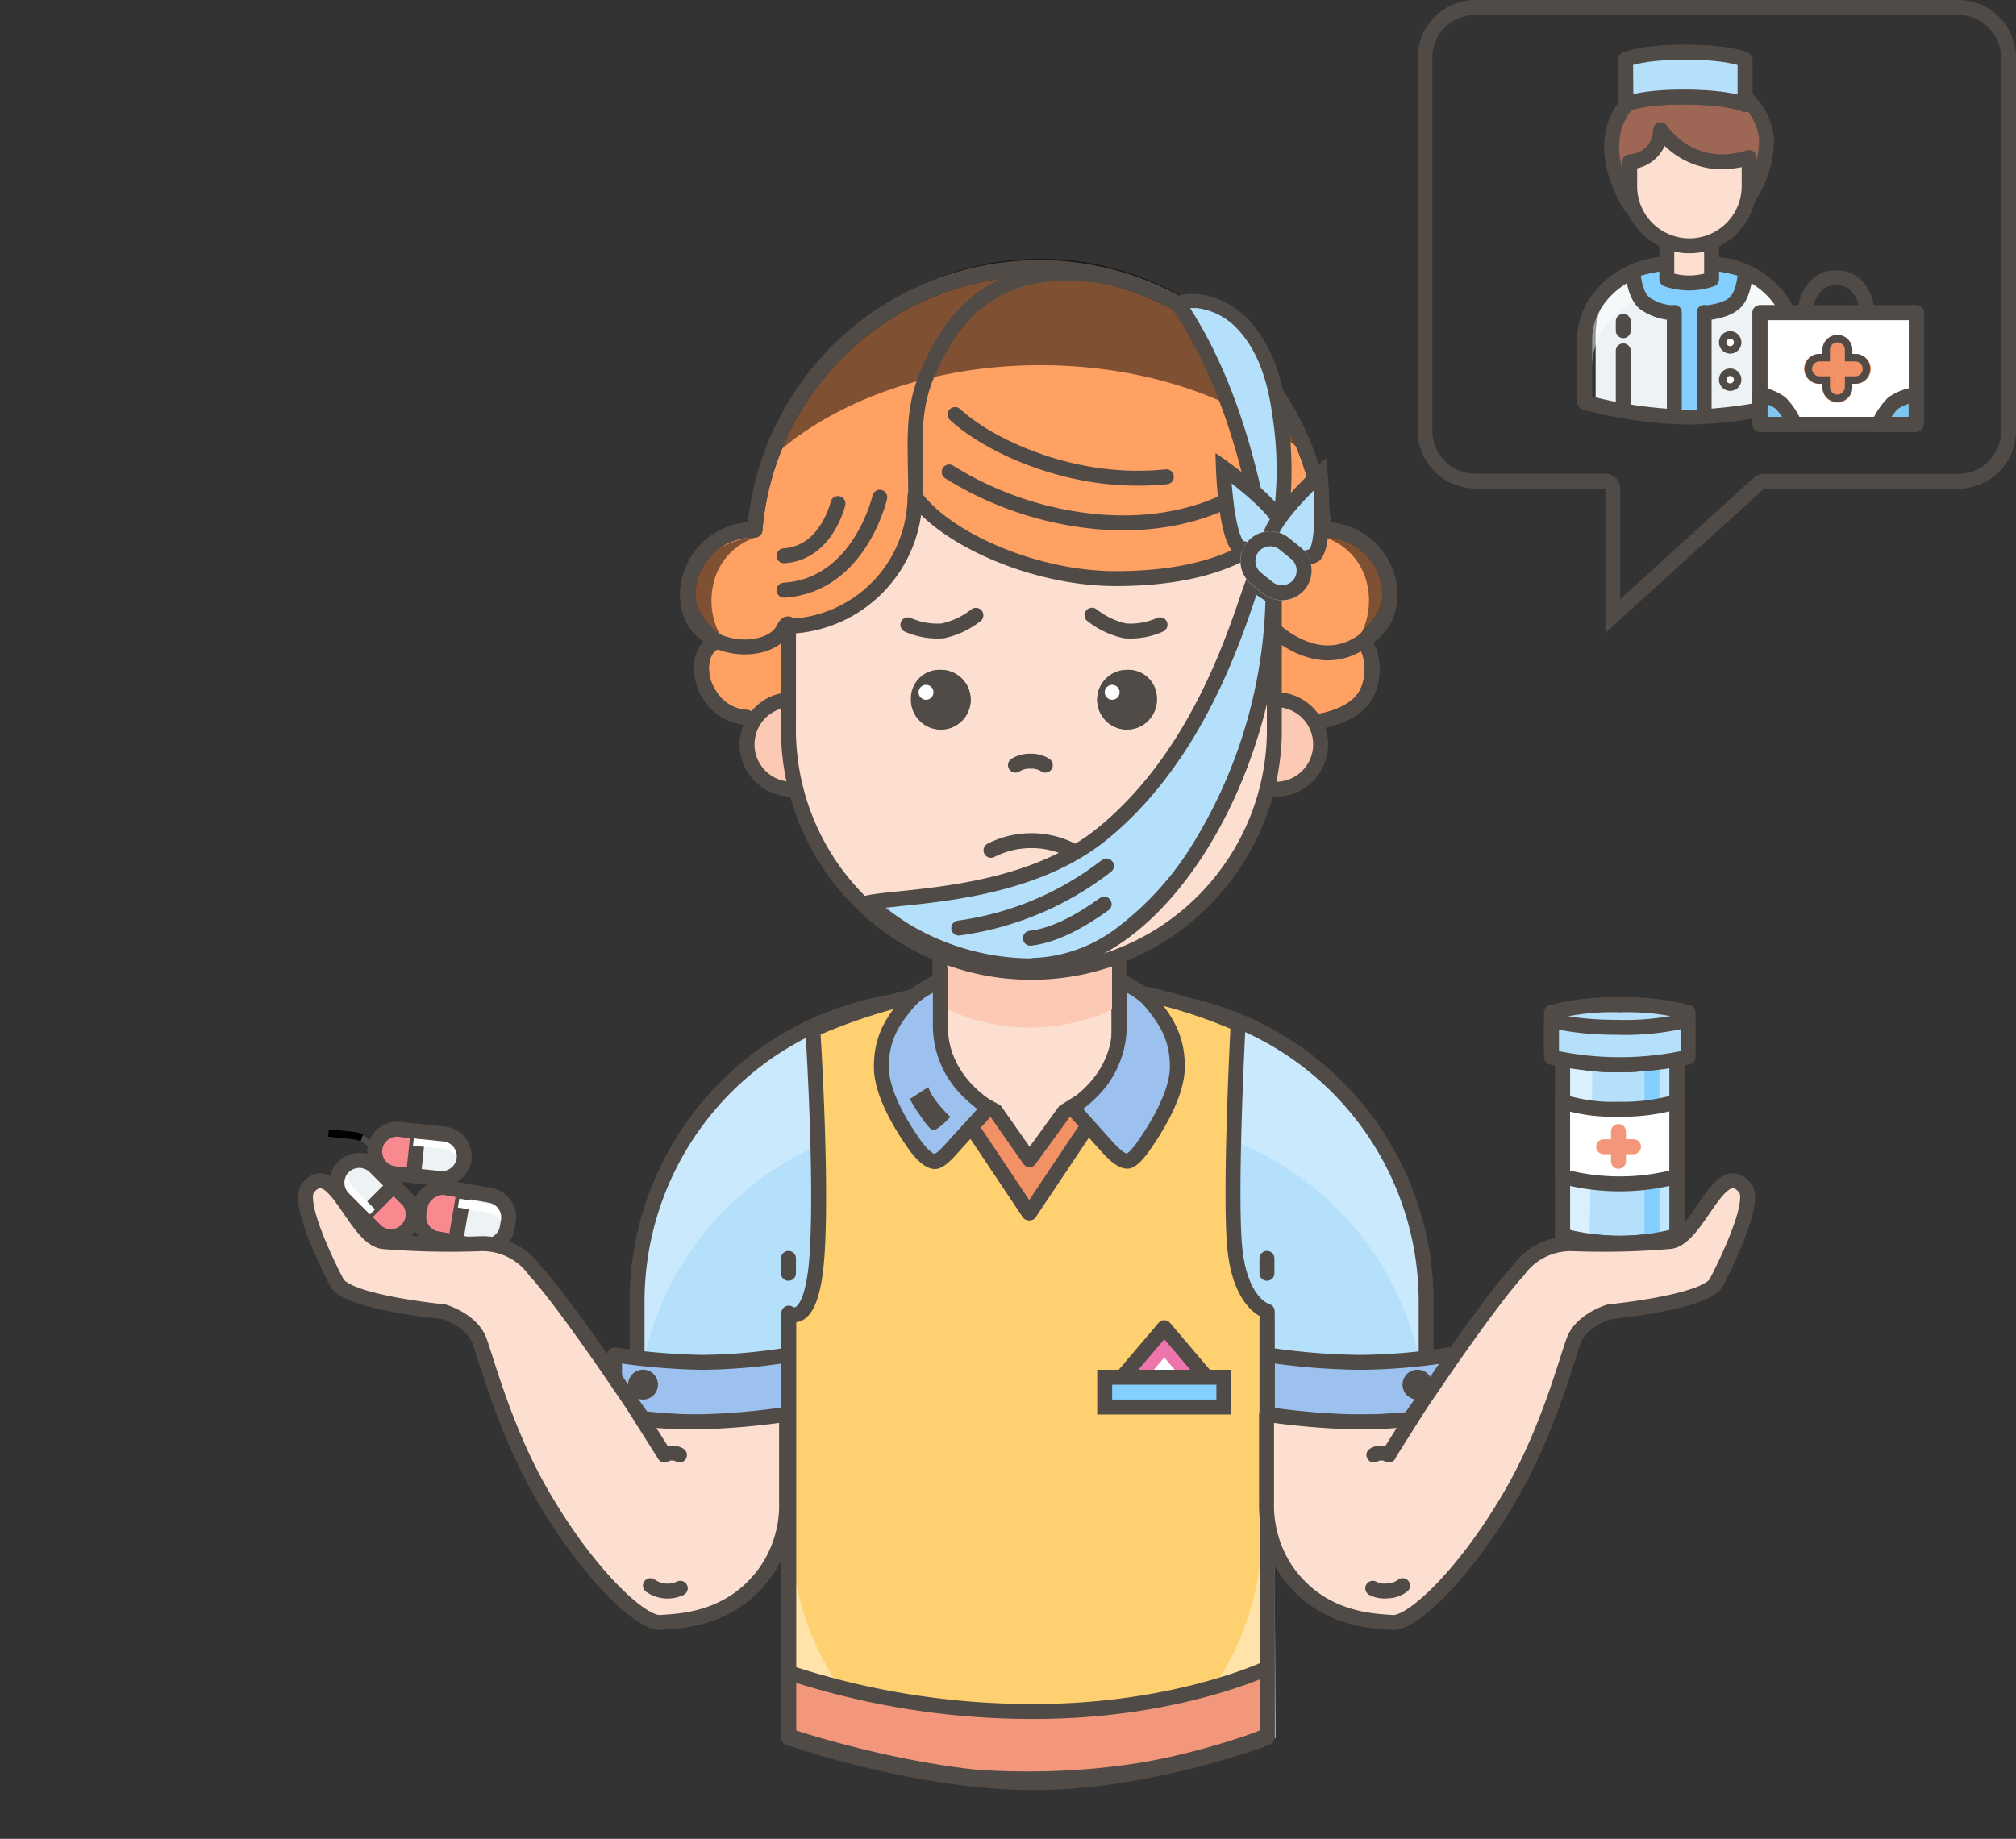 <svg xmlns="http://www.w3.org/2000/svg" xmlns:xlink="http://www.w3.org/1999/xlink" viewBox="0 0 270 246.33"><rect x="0" y="0" width="270" height="246.33" fill="#333333" stroke="none"/><defs><style>.cls-1,.cls-12,.cls-15,.cls-34,.cls-35,.cls-36,.cls-5,.cls-8{fill:none;}.cls-2{fill:#504b46;}.cls-3{fill:#edf2f4;}.cls-13,.cls-17,.cls-20,.cls-23,.cls-4,.cls-7{fill:#fff;}.cls-32,.cls-4{opacity:0.5;}.cls-20,.cls-23,.cls-32,.cls-4{isolation:isolate;}.cls-10,.cls-12,.cls-13,.cls-14,.cls-18,.cls-24,.cls-25,.cls-26,.cls-27,.cls-29,.cls-31,.cls-33,.cls-35,.cls-38,.cls-5,.cls-7,.cls-8{stroke:#504b46;}.cls-10,.cls-13,.cls-14,.cls-15,.cls-18,.cls-24,.cls-25,.cls-27,.cls-29,.cls-34,.cls-36,.cls-38,.cls-5,.cls-7,.cls-8{stroke-linecap:round;}.cls-10,.cls-12,.cls-13,.cls-14,.cls-15,.cls-18,.cls-24,.cls-25,.cls-27,.cls-29,.cls-31,.cls-34,.cls-36,.cls-38,.cls-5,.cls-7{stroke-linejoin:round;}.cls-10,.cls-12,.cls-13,.cls-14,.cls-15,.cls-18,.cls-24,.cls-25,.cls-26,.cls-27,.cls-29,.cls-31,.cls-33,.cls-34,.cls-35,.cls-36,.cls-38,.cls-5,.cls-8{stroke-width:2px;}.cls-26,.cls-6{fill:#83cfff;}.cls-26,.cls-33,.cls-35,.cls-8{stroke-miterlimit:10;}.cls-10,.cls-9{fill:#fddfd1;}.cls-11{fill:#9d6655;}.cls-14{fill:#7fc5f2;}.cls-15{stroke:#f29166;}.cls-16,.cls-29{fill:#f29166;}.cls-18,.cls-19{fill:#b4e0fc;}.cls-20{opacity:0.3;}.cls-21{fill:#ffd070;}.cls-22{clip-path:url(#clip-path);}.cls-23{opacity:0.4;}.cls-24{fill:#f2977c;}.cls-25{fill:#ee75ac;}.cls-27,.cls-30{fill:#9cc1ef;}.cls-28,.cls-33{fill:#fccab4;}.cls-31{fill:#ffa163;}.cls-34{stroke:#fccab4;}.cls-36{stroke:#f2977c;}.cls-37{clip-path:url(#clip-path-2);}.cls-38{fill:#f7898f;}.cls-39{fill:#ce7751;}.cls-40{clip-path:url(#clip-path-3);}.cls-41{clip-path:url(#clip-path-4);}.cls-42{clip-path:url(#clip-path-5);}.cls-43{clip-path:url(#clip-path-6);}.cls-44{clip-path:url(#clip-path-7);}</style><clipPath id="clip-path"><path class="cls-1" d="M108.86,137.94s1.23,19,.6,29.68-3.82,8.28-3.82,8.28v56.64s17.58,6,33.24,6,30.84-6,30.84-6V175.66s-3.78-.94-4.4-9.09.5-29.41.5-29.41a68.21,68.21,0,0,0-28.14-5.62A76.17,76.17,0,0,0,108.86,137.94Z"/></clipPath><clipPath id="clip-path-2"><rect class="cls-1" x="58.61" y="157.05" width="6.98" height="11.97" rx="3" transform="translate(-109.25 195.83) rotate(-79.98)"/></clipPath><clipPath id="clip-path-3"><path class="cls-1" d="M50.06,159.73l.2-1.15,3.4.6a3,3,0,0,1,2.43,3.48l-.17,1,0,.09a3,3,0,0,0-2.45-3.39l-3.39-.6Z"/></clipPath><clipPath id="clip-path-4"><path class="cls-1" d="M46,156.32h0a3,3,0,0,1,4.23,0l4.23,4.23a3,3,0,0,1,0,4.24h0a3,3,0,0,1-4.23,0L46,160.55A3,3,0,0,1,46,156.32Z"/></clipPath><clipPath id="clip-path-5"><path class="cls-1" d="M58.31,170.05l-.71.7-2.44-2.44a3,3,0,0,1,0-4.23,2.8,2.8,0,0,1,.38-.32,3,3,0,0,0,.33,3.84l2.44,2.45Z"/></clipPath><clipPath id="clip-path-6"><path class="cls-1" d="M62.16,155.2h0a3,3,0,0,1-3.3,2.66l-6-.63a3,3,0,0,1-2.66-3.29h0a3,3,0,0,1,3.29-2.66l6,.63A3,3,0,0,1,62.16,155.2Z"/></clipPath><clipPath id="clip-path-7"><path class="cls-1" d="M43.94,152.27l.11-1,3.43.36a3,3,0,0,1,2.66,3.29,2.1,2.1,0,0,1-.09.5,3,3,0,0,0-2.67-2.79l-3.44-.37Z"/></clipPath></defs><title>Asset 1</title><g id="Layer_2" data-name="Layer 2"><g id="Layer_1-2" data-name="Layer 1"><rect class="cls-1" y="64.41" width="270" height="100"/><g id="man_copy" data-name="man copy"><g id="boubble"><g id="Stroke_55" data-name="Stroke 55"><path class="cls-1" d="M262.27,65.44h-26L215,84.76V65.44h-17.4a7.74,7.74,0,0,1-7.73-7.73h0v-50A7.74,7.74,0,0,1,197.56,0h64.71A7.73,7.73,0,0,1,270,7.73v50a7.73,7.73,0,0,1-7.73,7.73Z"/><path class="cls-2" d="M217,80.24,234.87,64a2,2,0,0,1,1.35-.52h26A5.74,5.74,0,0,0,268,57.71v-50A5.74,5.74,0,0,0,262.27,2H197.56a5.74,5.74,0,0,0-5.73,5.73v50a5.74,5.74,0,0,0,5.73,5.73H215a2,2,0,0,1,2,2v14.8m-2,4.52V65.44h-17.4a7.74,7.74,0,0,1-7.73-7.73v-50A7.74,7.74,0,0,1,197.56,0h64.71A7.73,7.73,0,0,1,270,7.73v50a7.73,7.73,0,0,1-7.73,7.73h-26Z"/></g><g id="ic-2"><g id="одежда"><path id="Fill_13" data-name="Fill 13" class="cls-3" d="M239.7,44.88a10,10,0,0,0-10-10h-6a10,10,0,0,0-10,10v9.47a49.91,49.91,0,0,0,13,2,50,50,0,0,0,13-2Z"/><path id="Fill_15" data-name="Fill 15" class="cls-4" d="M239.2,45.37a10,10,0,0,0-10-10h-6a10,10,0,0,0-10,10v4a10,10,0,0,1,10-10h6a10,10,0,0,1,10,10h0Z"/><path id="Stroke_17" data-name="Stroke 17" class="cls-5" d="M229.23,35.4h-6c-5.51,0-11,4.47-11,10v8.48a57.39,57.39,0,0,0,13.91,2,58.13,58.13,0,0,0,14-2V45.37C240.19,39.87,234.73,35.4,229.23,35.4Z"/><path id="Combined_Shape-4" data-name="Combined Shape-4" class="cls-6" d="M224.74,54.85V41.58c-2.64,0-5.24-1.86-5.24-4.5V37a27.18,27.18,0,0,1,6.71-1A27.5,27.5,0,0,1,233,37v.1c0,2.63-2.6,4.47-5.23,4.5V54.85Z"/><g id="халат_1" data-name="халат 1"><g id="Group_27" data-name="Group 27"><path id="Stroke_41" data-name="Stroke 41" class="cls-5" d="M224.24,54.85v-13"/><path id="Stroke_41_Copy" data-name="Stroke 41 Copy" class="cls-5" d="M228.23,54.85v-13"/></g><g id="Group_29" data-name="Group 29"><path id="Path_6" data-name="Path 6" class="cls-5" d="M218.75,36.9s.18,2.5,1.42,3.65a7.08,7.08,0,0,0,3.57,1.33"/><path id="Path_6_Copy" data-name="Path 6 Copy" class="cls-5" d="M233.71,36.9s-.16,2.49-1.33,3.63-3.65,1.35-3.65,1.35"/></g></g><path id="Fill_63" data-name="Fill 63" class="cls-7" d="M231.72,46.87a1,1,0,1,1,1-1A1,1,0,0,1,231.72,46.87Z"/><path id="Fill_63_Copy_11" data-name="Fill 63 Copy 11" class="cls-7" d="M231.72,51.86a1,1,0,1,1,1-1A1,1,0,0,1,231.72,51.86Z"/><g id="Group_26" data-name="Group 26"><g id="Group_25" data-name="Group 25"><path id="Path_5" data-name="Path 5" class="cls-8" d="M217.4,47v7.25"/><path id="Path_5_Copy" data-name="Path 5 Copy" class="cls-8" d="M217.4,43.05V44.3"/></g></g></g><g id="шея"><path id="Fill_35" data-name="Fill 35" class="cls-9" d="M229.23,37.4a9.22,9.22,0,0,1-6,0V30.91h6Z"/><path id="Fill_35_Copy_17" data-name="Fill 35 Copy 17" class="cls-10" d="M229.23,37.4a9.22,9.22,0,0,1-6,0V30.91h6Z"/><path id="Fill_37" data-name="Fill 37" class="cls-1" d="M224.24,34.3a6.38,6.38,0,0,0,2,.38,6.56,6.56,0,0,0,2-.38V30.91h-4Z"/></g><g id="голова"><path id="Stroke_57_Copy" data-name="Stroke 57 Copy" class="cls-11" d="M236.59,18.61c-.4-4.83-5.43-8.64-10.36-8.64s-9.95,3.81-10.32,8.65c-.57,4.74,2.83,9.59,2.78,9.36H233A14.07,14.07,0,0,0,236.59,18.61Z"/><path id="Stroke_57" data-name="Stroke 57" class="cls-12" d="M236.59,18.61c-.4-4.83-5.43-8.64-10.36-8.64s-9.95,3.81-10.32,8.65c-.57,4.74,2.83,9.59,2.78,9.36H233A14.07,14.07,0,0,0,236.59,18.61Z"/><path id="Fill_59" data-name="Fill 59" class="cls-9" d="M230.68,21.68a10.07,10.07,0,0,1-8.27-4.3,4.3,4.3,0,0,1-4.15,4.29v3.26a8,8,0,1,0,16,0V21.1a13.57,13.57,0,0,1-3.53.58"/><path id="Stroke_61" data-name="Stroke 61" class="cls-5" d="M230.68,21.68a10.07,10.07,0,0,1-8.27-4.3,4.3,4.3,0,0,1-4.15,4.29v3.26a8,8,0,1,0,16,0V21.1a13.57,13.57,0,0,1-3.53.58Z"/></g><g id="аптечка"><path id="Stroke_17_Copy_9" data-name="Stroke 17 Copy 9" class="cls-5" d="M246.37,37.24h-.88c-2,0-3.67,2.3-3.67,4.33v4.72H250V41.57C250,39.54,248.4,37.24,246.37,37.24Z"/><rect id="Rectangle_3_Copy_6" data-name="Rectangle 3 Copy 6" class="cls-13" x="235.71" y="41.88" width="20.94" height="14.96"/><path id="Rectangle_3_Copy_19" data-name="Rectangle 3 Copy 19" class="cls-14" d="M235.71,56.84h4.65A9.43,9.43,0,0,0,238.48,54a6.4,6.4,0,0,0-2.77-1.15Z"/><path id="Rectangle_3_Copy_20" data-name="Rectangle 3 Copy 20" class="cls-14" d="M256.62,56.84h-5A9.62,9.62,0,0,1,253.54,54a7.12,7.12,0,0,1,3.08-1.15Z"/><rect id="Rectangle_3_Copy_15" data-name="Rectangle 3 Copy 15" class="cls-5" x="235.71" y="41.88" width="20.94" height="14.96"/><g id="крест"><g id="Combined_Shape-5" data-name="Combined Shape-5"><path id="Combined_Shape-6" data-name="Combined Shape-6" class="cls-15" d="M245.08,51.86V50.41h-1.39a1,1,0,0,1-1.08-.92,1,1,0,0,1,.92-1.07.43.43,0,0,1,.16,0h1.4V46.87a1,1,0,0,1,2,0v1.55h1.4a1,1,0,0,1,1.07.91,1,1,0,0,1-.92,1.08h-1.55v1.45a1,1,0,0,1-.92,1.07,1,1,0,0,1-1.08-.92Z"/><g id="Combined_Shape-7" data-name="Combined Shape-7"><path class="cls-1" d="M245.08,51.86V50.41h-1.39a1,1,0,0,1-1.08-.92,1,1,0,0,1,.92-1.07.43.43,0,0,1,.16,0h1.4V46.87a1,1,0,0,1,2,0v1.55h1.4a1,1,0,0,1,1.07.91,1,1,0,0,1-.92,1.08h-1.55v1.45a1,1,0,0,1-.92,1.07,1,1,0,0,1-1.08-.92Z"/><path class="cls-2" d="M246.08,52.85a1,1,0,0,0,1-1V50.41h1.39a1,1,0,0,0,0-2h-1.39V46.87a1,1,0,1,0-2,0v1.54h-1.39a1,1,0,0,0,0,2h1.39v1.45a1,1,0,0,0,1,1m0,1a2,2,0,0,1-2-2v-.45h-.39a2,2,0,0,1,0-4h.39v-.54a2,2,0,1,1,4,0v.54h.39a2,2,0,0,1,0,4h-.39v.45A2,2,0,0,1,246.08,53.85Z"/></g></g><circle id="Oval_5" data-name="Oval 5" class="cls-16" cx="246.1" cy="49.48" r="1"/></g></g><g id="Group_28" data-name="Group 28"><path id="Rectangle_3_Copy_4" data-name="Rectangle 3 Copy 4" class="cls-13" d="M217.76,14s1.66-1,7.73-1,8.22,1,8.22,1V8s-2-1-8-1-8,1-8,1Z"/><path id="Rectangle_3_Copy_16" data-name="Rectangle 3 Copy 16" class="cls-17" d="M217.76,7h7l-7,7Z"/><path id="Rectangle_3_Copy_16-2" data-name="Rectangle 3 Copy 16-2" class="cls-18" d="M217.76,14s1.66-1,7.73-1,8.22,1,8.22,1V8s-2-1-8-1-8,1-8,1Z"/></g></g></g><g id="body"><g id="Group_16" data-name="Group 16"><path id="Fill_13_Copy_2" data-name="Fill 13 Copy 2" class="cls-19" d="M191,174.36a40.67,40.67,0,0,0-40.67-40.67H126a40.67,40.67,0,0,0-40.68,40.67h0v10.56h19.45l-.14,47.87s17.57,6,33.79,6,32.41-6,32.41-6l-.25-47.87H191Z"/><path id="Fill_15-2" data-name="Fill 15-2" class="cls-20" d="M191,174.36a40.67,40.67,0,0,0-40.67-40.67H126a40.67,40.67,0,0,0-40.68,40.67h0v16.27A40.67,40.67,0,0,1,126,150h24.4A40.67,40.67,0,0,1,191,190.63h0Z"/><path id="Path" class="cls-5" d="M191,174.36a40.67,40.67,0,0,0-40.67-40.67H126a40.67,40.67,0,0,0-40.68,40.67h0v10.56h20.29v47.87s17.15,6,32.81,6,31.29-6,31.29-6V184.92H191Z"/><path id="Path_Copy_5-2" data-name="Path Copy 5-2" class="cls-21" d="M108.86,137.94s1.23,19,.6,29.68-3.82,8.28-3.82,8.28v56.64s17.58,6,33.24,6,30.84-6,30.84-6V175.66s-3.78-.94-4.4-9.09.5-29.41.5-29.41a68.21,68.21,0,0,0-28.14-5.62A76.17,76.17,0,0,0,108.86,137.94Z"/><g class="cls-22"><g id="Group_16-2" data-name="Group 16-2"><path id="Fill_15-3" data-name="Fill 15-3" class="cls-23" d="M168.89,221.81v24.52H106.07v-39.9c0,13.77,10.82,30.92,24.16,30.92h14.5c13.35,0,24.17-17.15,24.17-30.92Z"/><path id="Rectangle_3" data-name="Rectangle 3" class="cls-24" d="M105.6,224.05a104.24,104.24,0,0,0,33,5.21c19,0,31.3-5.88,31.3-5.88v9s-12.3,5.92-32.15,5.92S105.6,233,105.6,233Z"/><g id="карман"><g id="Group_3_Copy_2" data-name="Group 3 Copy 2"><path id="Rectangle_3_Copy" data-name="Rectangle 3 Copy" class="cls-25" d="M155.93,177.85l5.64,6.64H150.29Z"/><path id="Rectangle_3_Copy_2" data-name="Rectangle 3 Copy 2" class="cls-17" d="M155.93,181.84l5.64,6.64H150.29Z"/><rect id="Rectangle_3-2" data-name="Rectangle 3-2" class="cls-26" x="147.95" y="184.49" width="15.96" height="3.99"/></g></g></g></g></g><path id="Path_Copy_15" data-name="Path Copy 15" class="cls-5" d="M108.86,137.94s1.23,19,.6,29.68-3.82,8.28-3.82,8.28v56.64s17.58,6,33.24,6,30.84-6,30.84-6V175.66s-3.78-.94-4.4-9.09.5-29.41.5-29.41a68.25,68.25,0,0,0-28.14-5.62A76.17,76.17,0,0,0,108.86,137.94Z"/><g id="Group_3" data-name="Group 3"><path id="Rectangle_3-3" data-name="Rectangle 3-3" class="cls-27" d="M82.3,181.5a86.87,86.87,0,0,0,11.83,1,77.2,77.2,0,0,0,11.46-1v8a78.93,78.93,0,0,1-11.69,1,77.73,77.73,0,0,1-11.6-1Z"/><path id="Fill_63-2" data-name="Fill 63-2" class="cls-2" d="M88.12,185.48a2,2,0,1,1-2-2,2,2,0,0,1,2,2"/></g><g id="Group_3_Copy" data-name="Group 3 Copy"><path id="Rectangle_3-4" data-name="Rectangle 3-4" class="cls-27" d="M194,181.5a78.8,78.8,0,0,1-11.88,1,89.85,89.85,0,0,1-12.38-1v8a74.07,74.07,0,0,0,24.26,0Z"/><path id="Fill_63-3" data-name="Fill 63-3" class="cls-2" d="M187.84,185.48a2,2,0,1,0,2-2h0a2,2,0,0,0-2,2"/></g><g id="line"><path id="Fill_19" data-name="Fill 19" class="cls-3" d="M169.68,195.89V181.65"/><path id="Stroke_21" data-name="Stroke 21" class="cls-5" d="M169.68,200.87v-24.2"/><path id="Fill_23" data-name="Fill 23" class="cls-3" d="M169.68,175.55v-2"/><path id="Stroke_25" data-name="Stroke 25" class="cls-5" d="M169.68,170.57v-2"/></g><g id="line-2"><path id="Fill_39" data-name="Fill 39" class="cls-3" d="M105.6,195.89V181.65"/><path id="Stroke_41-2" data-name="Stroke 41-2" class="cls-5" d="M105.6,200.87v-24.2"/><path id="Fill_43" data-name="Fill 43" class="cls-3" d="M105.6,175.55v-2"/><path id="Stroke_45" data-name="Stroke 45" class="cls-5" d="M105.6,170.57v-2"/></g></g><g id="neck"><path id="Fill_35-2" data-name="Fill 35-2" class="cls-10" d="M149.87,144.68l-12,16.46-12-16.46V121.39h23.94Z"/><path id="Fill_37-2" data-name="Fill 37-2" class="cls-28" d="M127,135.19c.28.14.54.29.83.42a26.13,26.13,0,0,0,20.28,0c.29-.13.55-.28.83-.42v-13.8H127Z"/></g><g id="воротник"><path id="Combined_Shape-8" data-name="Combined Shape-8" class="cls-29" d="M137.8,162.43l0,.06-8.38-12.55,1.27-1.37.64-.79,2,1.06,4.55,6.5,4.67-6.43,1.8-1.13.65.79,1.27,1.37-8.38,12.55Z"/><g id="Fill_59-2" data-name="Fill 59-2"><path class="cls-30" d="M125.2,155.57h0c-.71,0-1.78-.93-2.85-2.47-2-2.82-4.31-6.88-4.31-10.21a11.13,11.13,0,0,1,1-4.89,18.74,18.74,0,0,1,2.69-3.93,14.34,14.34,0,0,1,4.18-2.77v6.09a12.32,12.32,0,0,0,3.82,8.84,16.39,16.39,0,0,0,2.65,2.14l-4.63,5.09-.22.24C126.93,154.4,125.87,155.57,125.2,155.57Z"/><path class="cls-2" d="M124.94,133a8.94,8.94,0,0,0-2.41,1.75c-2,2.36-3.49,4.47-3.49,8.18,0,2.39,1.46,5.82,4.13,9.64,1,1.47,1.75,1.94,2,2a2.4,2.4,0,0,0,.57-.41c.36-.32.74-.74,1.08-1.11.07-.09.15-.17.22-.25l3.86-4.24a17.6,17.6,0,0,1-1.85-1.6,13.29,13.29,0,0,1-4.11-9.55V133m2-3.32v7.75c0,7.39,7.05,10.73,7.05,10.73l-5.47,6c-.89,1-2.11,2.44-3.32,2.44h0c-1.41,0-2.81-1.65-3.67-2.9-2.14-3.07-4.49-7.25-4.49-10.78,0-4.27,1.69-6.76,4-9.46C122.32,131.84,125,130.69,126.94,129.64Z"/></g><g id="Fill_59_Copy" data-name="Fill 59 Copy"><path class="cls-17" d="M125.1,150.23a17.33,17.33,0,0,1-1.08-1.44l0,0c-.28-.41-.55-.82-.8-1.24l.69-.44a14.18,14.18,0,0,0,2,2.52A7.19,7.19,0,0,1,125.1,150.23Z"/><path class="cls-2" d="M124.34,145.62c.41,1.64,2.94,4,2.94,4-.52.57-1.79,1.78-2.3,1.78h0c-.39,0-1.3-1.32-1.81-2.05a20.25,20.25,0,0,1-1.31-2.13S124.34,145.62,124.34,145.62Z"/></g><g id="Fill_61" data-name="Fill 61"><path class="cls-30" d="M150.9,155.55c-.94,0-2.29-1.52-2.81-2.09l-4.56-5.1a15.8,15.8,0,0,0,2.62-2.13,12.45,12.45,0,0,0,3.75-8.84v-6.08a14,14,0,0,1,4.07,2.75,18.48,18.48,0,0,1,2.65,3.93,11.31,11.31,0,0,1,1,4.9c0,3.33-2.31,7.39-4.24,10.22a15.24,15.24,0,0,1-1.29,1.67c-.6.62-1,.74-1.13.76Z"/><path class="cls-2" d="M150.9,133v4.4a13.41,13.41,0,0,1-4,9.54,15.75,15.75,0,0,1-1.84,1.6l3.82,4.27a12.28,12.28,0,0,0,1.31,1.29,2.28,2.28,0,0,0,.71.44,2.7,2.7,0,0,0,.65-.59,13.56,13.56,0,0,0,1.06-1.4c2.62-3.82,4.07-7.25,4.07-9.65,0-3.72-1.49-5.83-3.44-8.19a8.48,8.48,0,0,0-2.3-1.71m-2-3.35c1.87,1.05,4.54,2.2,5.84,3.79,2.23,2.7,3.9,5.19,3.9,9.46,0,3.53-2.31,7.71-4.42,10.78-.75,1.1-1.91,2.73-3.13,2.87h-.19c-1.29,0-2.61-1.37-3.55-2.42l-5.38-6s6.93-3.34,6.93-10.73Z"/></g></g><g id="hair"><path id="Stroke_57_Copy_2" data-name="Stroke 57 Copy 2" class="cls-31" d="M182.42,86.08c1.68-1.59,3.73-3.83,3.73-6.31A8.78,8.78,0,0,0,177.34,71h0a38.25,38.25,0,0,0-76.23,0,8.81,8.81,0,0,0-9,8.64v.11c0,2.48,2.06,4.72,3.73,6.31-1.83.51-2.78,4.07-.75,7.1a6.16,6.16,0,0,0,4.94,2.94L107,103.9h62.29l7.4-7.28s4.2-.57,6-3.17S183.74,86.45,182.42,86.08Z"/><path id="Fill_55" data-name="Fill 55" class="cls-32" d="M175.87,61.83a38.15,38.15,0,0,0-73.07,0c8.12-7.8,21.44-12.91,36.54-12.91S167.76,54,175.87,61.83Z"/><path id="Fill_55-2" data-name="Fill 55-2" class="cls-32" d="M101.41,71.92c-3.43.12-7.64,2.41-8.36,5.56a7.28,7.28,0,0,0,3.7,8.12,9.75,9.75,0,0,1-1.19-7.45A8.45,8.45,0,0,1,101.41,71.92Z"/><path id="Fill_55_Copy" data-name="Fill 55 Copy" class="cls-32" d="M177.22,71.92c3.44.12,7.64,2.41,8.36,5.56a7.28,7.28,0,0,1-3.7,8.12,9.75,9.75,0,0,0,1.19-7.45A8.47,8.47,0,0,0,177.22,71.92Z"/><path id="Stroke_57_Copy_4" data-name="Stroke 57 Copy 4" class="cls-12" d="M182.42,86.08c1.68-1.59,3.73-3.83,3.73-6.31A8.78,8.78,0,0,0,177.34,71h0a38.25,38.25,0,0,0-76.23,0,8.81,8.81,0,0,0-9,8.64v.11c0,2.48,2.06,4.72,3.73,6.31-1.83.51-2.78,4.07-.75,7.1a6.16,6.16,0,0,0,4.94,2.94L107,103.9h62.29l7.4-7.28s4.2-.57,6-3.17S183.74,86.45,182.42,86.08Z"/><path id="Stroke_57_Copy_4-2" data-name="Stroke 57 Copy 4-2" class="cls-12" d="M182.38,86c3-2,3.73-3.82,3.73-6.31a8.79,8.79,0,0,0-8.81-8.76h0a38.24,38.24,0,0,0-76.22,0,8.8,8.8,0,0,0-9,8.63v.11c0,7.93,10.81,8.6,12.83,4.6s1.38,10.38,1.38,10.38l.64,9.15h63.18s.3-14.39.3-19.53C170.44,84,176.21,90.19,182.38,86Z"/><path id="Path_2" data-name="Path 2" class="cls-8" d="M105,79.06c10.16-.63,12.83-12.45,12.83-12.45"/><path id="Path_2_Copy" data-name="Path 2 Copy" class="cls-8" d="M105,74.45c5.72-.35,7.23-7,7.23-7"/><path id="Stroke_61_Copy_2" data-name="Stroke 61 Copy 2" class="cls-5" d="M127.12,63.22a45.25,45.25,0,0,0,20.38,6.71c15.24,1.12,22.42-6.66,22.42-6.66"/><path id="Stroke_61_Copy_3" data-name="Stroke 61 Copy 3" class="cls-5" d="M127.91,55.53c4.32,3.94,12.81,7.78,21.59,8.42a38.56,38.56,0,0,0,6.71-.08"/><path id="Stroke_61_Copy_4" data-name="Stroke 61 Copy 4" class="cls-5" d="M148.29,37.09c-1.26-.2-2.49-.34-3.68-.42C134.05,36,128,41.07,124.23,50c-2.26,5.3-1.58,9.56-1.58,17.24"/></g><g id="ears"><path id="Fill_5" data-name="Fill 5" class="cls-33" d="M112.05,99.72a6,6,0,1,1-6-6,6,6,0,0,1,6,6"/><path id="Fill_5_Copy" data-name="Fill 5 Copy" class="cls-33" d="M176.87,99.72a6,6,0,1,1-6-6,6,6,0,0,1,6,6"/></g><g id="face"><path id="Stroke_61-2" data-name="Stroke 61-2" class="cls-10" d="M122.54,66.48A17.48,17.48,0,0,1,105.6,83.9V97.14a32.54,32.54,0,1,0,65.07,0V71.64c-2,.61-6.15,5.83-21.15,5.87C138.45,77.54,126.47,72.06,122.54,66.48Z"/><g id="eye"><circle id="Oval_2" data-name="Oval 2" class="cls-2" cx="150.94" cy="93.74" r="3.99"/><path id="Oval_2-2" data-name="Oval 2-2" class="cls-2" d="M150.94,97.73a4,4,0,0,1,0-8,3.81,3.81,0,0,1,4,3.63,2.16,2.16,0,0,1,0,.36,4,4,0,0,1-4,4Z"/><circle id="Oval_4" data-name="Oval 4" class="cls-17" cx="148.95" cy="92.74" r="1"/><path id="Path_2-2" data-name="Path 2-2" class="cls-8" d="M155.36,83.69a9.6,9.6,0,0,1-4.67.82,10.84,10.84,0,0,1-4.44-2.1"/></g><g id="eye-2"><circle id="Oval_2-3" data-name="Oval 2-3" class="cls-2" cx="126.01" cy="93.74" r="3.99"/><path id="Oval_2-4" data-name="Oval 2-4" class="cls-2" d="M126,97.73a4,4,0,0,0,0-8,3.81,3.81,0,0,0-4,3.63v.36A4,4,0,0,0,126,97.73Z"/><circle id="Oval_4-2" data-name="Oval 4-2" class="cls-17" cx="124.02" cy="92.74" r="1"/><path id="Path_2-3" data-name="Path 2-3" class="cls-8" d="M121.59,83.7a9.76,9.76,0,0,0,4.68.81,10.91,10.91,0,0,0,4.43-2.09"/></g><path id="Stroke_67" data-name="Stroke 67" class="cls-5" d="M132.72,113.91a11.93,11.93,0,0,1,10.83,0"/><path id="Stroke_67_Copy" data-name="Stroke 67 Copy" class="cls-5" d="M136,102.5a3.46,3.46,0,0,1,2-.53,3.41,3.41,0,0,1,2,.53"/><path id="Stroke_67_Copy_3" data-name="Stroke 67 Copy 3" class="cls-34" d="M136,121.45a3.46,3.46,0,0,1,2-.53,3.41,3.41,0,0,1,2,.53"/></g><g id="Group"><g id="Stroke_61_Copy_14" data-name="Stroke 61 Copy 14"><path class="cls-19" d="M138.14,129.34a33.13,33.13,0,0,1-12.47-2.51,29.75,29.75,0,0,1-9.32-6c.2,0,.44-.09.75-.13.88-.14,2-.26,3.36-.39,7.05-.73,18.84-1.95,27.13-8.68,12-9.73,17.18-24.88,19.39-31.35.27-.79.55-1.59.76-2.15L170.49,80a66.34,66.34,0,0,1-9.78,33.44A41.71,41.71,0,0,1,150.34,125,20.68,20.68,0,0,1,138.14,129.34Z"/><path class="cls-2" d="M138.14,128.34a19.72,19.72,0,0,0,11.61-4.18,40.72,40.72,0,0,0,10.11-11.3,65.36,65.36,0,0,0,9.62-32.37l-1.22-.8-.33,1c-2.24,6.55-7.5,21.9-19.71,31.81-8.52,6.91-20.5,8.15-27.66,8.89l-1.93.21a30,30,0,0,0,7.42,4.36,32.09,32.09,0,0,0,12.09,2.43m0,2c-8.89,0-17.68-3.77-23.07-9.34-2.66-2.74,19.17.22,31.89-10.1,15.31-12.43,19.31-33.82,20.42-34.15l4.11,2.65C171.49,103.54,156.11,130.34,138.14,130.34Z"/></g><g id="Stroke_61_Copy_16" data-name="Stroke 61 Copy 16"><path class="cls-19" d="M168.79,69.4c-.16-.58-.34-1.41-.53-2.22-1.24-5.42-3.81-16.65-10.5-26.51a5.25,5.25,0,0,1,2.73-.31,9.84,9.84,0,0,1,6.16,3.27c2.41,2.6,4,6.48,4.69,11.53a47.38,47.38,0,0,1,.37,12.76Z"/><path class="cls-2" d="M169.46,67.94l1.31-.66a46.91,46.91,0,0,0-.42-12c-.68-4.85-2.17-8.54-4.43-11a8.91,8.91,0,0,0-5.53-3,7,7,0,0,0-1,0C165.59,51,168,61.7,169.24,67l.22,1m-1.18,2.84c-.92-.39-2.33-16.48-11.56-29.87-.59-.85,1.25-1.82,3.88-1.55,4.09.44,10.1,3.92,11.73,15.67a48.85,48.85,0,0,1,.32,13.54Z"/></g><g id="Oval_2_Copy_2" data-name="Oval 2 Copy 2"><path class="cls-19" d="M166.06,73.39s-1.17-.42-1.84-6.3c-.18-1.61-.28-3.21-.33-4.4,1,.71,2.25,1.68,3.5,2.73,4.51,3.82,4.21,5,4.21,5A4.44,4.44,0,0,1,166.06,73.39Z"/><path class="cls-2" d="M166.54,72.49a3.44,3.44,0,0,0,4-2.15c-.14-.35-.84-1.69-4.35-4.58-.41-.34-.82-.67-1.22-1,0,.49.08,1,.13,1.52.46,4.55,1.18,5.87,1.4,6.18m-.77,1.86c-2.87-.88-2.94-13.64-2.94-13.64s10.6,7.16,9.72,10A5.42,5.42,0,0,1,165.77,74.35Z"/></g><g id="Oval_2_Copy_9" data-name="Oval 2 Copy 9"><path class="cls-19" d="M170.15,72.14s-.45-1.17,3.55-5.53c1.1-1.2,2.24-2.32,3.11-3.14.1,1.2.2,2.81.23,4.44.07,5.91-1,6.47-1,6.48A4.44,4.44,0,0,1,170.15,72.14Z"/><path class="cls-2" d="M171.15,71.9a3.43,3.43,0,0,0,4.27,1.65c.18-.34.72-1.74.6-6.29,0-.54,0-1.06-.06-1.56-.35.34-.71.71-1.07,1.09-3.13,3.34-3.66,4.75-3.74,5.11m-1.91.65C168,69.8,177.6,61.38,177.6,61.38s1.55,12.7-1.19,13.92A5.43,5.43,0,0,1,169.24,72.55Z"/></g><g id="Rectangle_6" data-name="Rectangle 6"><path class="cls-19" d="M167,72.65h0a4,4,0,0,1,5.61-.59l1.55,1.26a4,4,0,0,1,.59,5.61h0a4,4,0,0,1-5.61.59l-1.55-1.26A4,4,0,0,1,167,72.65Z"/><path class="cls-35" d="M167.79,73.28h0a3,3,0,0,1,4.2-.44l1.55,1.25A3,3,0,0,1,174,78.3h0a3,3,0,0,1-4.2.44l-1.55-1.25A3,3,0,0,1,167.79,73.28Z"/></g><path id="Stroke_61_Copy_2-2" data-name="Stroke 61 Copy 2-2" class="cls-5" d="M128.4,124.32A41.32,41.32,0,0,0,148.18,116"/><path id="Stroke_61_Copy_15" data-name="Stroke 61 Copy 15" class="cls-5" d="M138,125.68c3.1-.33,6.64-2.22,9.88-4.56"/></g></g><g id="hand_12" data-name="hand 12"><path id="Combined_Shape-9" data-name="Combined Shape-9" class="cls-10" d="M186.51,217.34c-2.61-.2-9.48-.28-14.16-6.85a15.68,15.68,0,0,1-2.72-9.34h0V189.46a95.6,95.6,0,0,0,11.46,1,61.83,61.83,0,0,0,7.69-.33c1.1-1.52,2.41-3.38,3.7-5.29,2.59-3.83,8.16-11.74,10.81-14.58a8.66,8.66,0,0,1,7.49-3.65,105.45,105.45,0,0,0,12.94-.31c3.81-.55,6.57-11.37,10-7.16,1.69,2.05-3.55,12.09-3.87,12.68-1.44,2.66-14.31,3.9-14.31,3.9s-3.5,1-4.67,3.62c-.79,1.8-3.19,11.4-8,20-6.27,11.16-13.53,18-16.23,18Z"/><path id="Stroke_67_Copy-2" data-name="Stroke 67 Copy-2" class="cls-5" d="M183.85,212.76a3.49,3.49,0,0,0,2,.35,3.46,3.46,0,0,0,2-.7"/><path id="Stroke_67-2" data-name="Stroke 67-2" class="cls-5" d="M186.09,194.69l5.27-8.35Z"/><path id="Stroke_67_Copy-3" data-name="Stroke 67 Copy-3" class="cls-5" d="M184,194.91a1.76,1.76,0,0,1,1-.26,1.74,1.74,0,0,1,1,.26"/></g><g id="bottle"><path id="Rectangle_3-5" data-name="Rectangle 3-5" class="cls-18" d="M209.28,141.61a22.39,22.39,0,0,0,7.45,1,26.63,26.63,0,0,0,7.84-1v23.93a29.72,29.72,0,0,1-15.29,0Z"/><path id="Rectangle_3_Copy_5" data-name="Rectangle 3 Copy 5" class="cls-4" d="M209.28,141.61s2.9.47,4,.68l-.4,24c-1.18-.24-3.61-.78-3.61-.78Z"/><path id="Rectangle_3_Copy_17" data-name="Rectangle 3 Copy 17" class="cls-6" d="M220.25,141.61s2.89.47,4,.68l-.4,24c-1.19-.24-3.61-.78-3.61-.78Z"/><path id="Rectangle_3_Copy_21" data-name="Rectangle 3 Copy 21" class="cls-4" d="M222.25,141.61s1.68.47,2.32.68l-.22,24c-.69-.24-2.1-.78-2.1-.78Z"/><path id="Rectangle_3_Copy_6-2" data-name="Rectangle 3 Copy 6-2" class="cls-5" d="M209.28,141.61a22.39,22.39,0,0,0,7.45,1,26.63,26.63,0,0,0,7.84-1v23.93a29.72,29.72,0,0,1-15.29,0Z"/><path id="Rectangle_3_Copy_9" data-name="Rectangle 3 Copy 9" class="cls-13" d="M209.28,147.59a22.39,22.39,0,0,0,7.45,1,26.63,26.63,0,0,0,7.84-1v10a29.72,29.72,0,0,1-15.29,0Z"/><g id="Group_17_Copy" data-name="Group 17 Copy"><path id="Stroke_25_Copy" data-name="Stroke 25 Copy" class="cls-36" d="M216.76,155.57v-4"/><path id="Stroke_25_Copy_2" data-name="Stroke 25 Copy 2" class="cls-36" d="M214.77,153.61h4"/></g><path id="Rectangle_3_Copy_4-2" data-name="Rectangle 3 Copy 4-2" class="cls-18" d="M207.79,140.61s2.71-1,8.9-1a34.46,34.46,0,0,1,9.38,1v-5a32.34,32.34,0,0,0-9.14-1,32.34,32.34,0,0,0-9.14,1Z"/><path id="Rectangle_3_Copy_8" data-name="Rectangle 3 Copy 8" class="cls-18" d="M207.79,136.62s2.71,1,8.9,1a34.86,34.86,0,0,0,9.38-1v5a42.27,42.27,0,0,1-18.28,0Z"/></g><g id="drags"><g id="drag_copy_2" data-name="drag copy 2"><g id="Rectangle_3_Copy_11" data-name="Rectangle 3 Copy 11"><rect id="Mask-4" class="cls-3" x="58.61" y="157.05" width="6.98" height="11.97" rx="3" transform="translate(-109.25 195.83) rotate(-79.98)"/><g class="cls-37"><g id="Rectangle_3_Copy_11-2" data-name="Rectangle 3 Copy 11-2"><path id="Rectangle_3_Copy_11-3" data-name="Rectangle 3 Copy 11-3" class="cls-38" d="M62.17,159.51,61,166.38h0l-4-.7a2.5,2.5,0,0,1-2-2.9h0l.35-1.95a2.5,2.5,0,0,1,2.9-2h0l4,.71Z"/></g></g><path id="Combined_Shape-10" data-name="Combined Shape-10" class="cls-17" d="M61.32,161.72l.2-1.15,3.92.69a3,3,0,0,1,2.44,3.48l-.17,1,0,.09a3,3,0,0,0-2.45-3.39l-3.92-.69Z"/><path id="Combined_Shape_Copy-4" data-name="Combined Shape Copy-4" class="cls-39" d="M50.06,159.73l.2-1.15,3.4.6a3,3,0,0,1,2.43,3.48l-.17,1,0,.09a3,3,0,0,0-2.45-3.39l-3.39-.6Z"/><g class="cls-40"><g id="Rectangle_3_Copy_11-5" data-name="Rectangle 3 Copy 11-5"><path id="Rectangle_3_Copy_12" data-name="Rectangle 3 Copy 12" class="cls-5" d="M62.17,159.51,61,166.38h0l-4-.7a2.5,2.5,0,0,1-2-2.9h0l.35-1.95a2.5,2.5,0,0,1,2.9-2h0l4,.71Z"/></g></g></g><rect id="Rectangle_3_Copy_10" data-name="Rectangle 3 Copy 10" class="cls-5" x="58.61" y="157.05" width="6.98" height="11.97" rx="3" transform="translate(-109.25 195.83) rotate(-79.98)"/></g><g id="drag_copy" data-name="drag copy"><g id="Rectangle_3_Copy_11-6" data-name="Rectangle 3 Copy 11-6"><path id="Mask-5" class="cls-3" d="M46,156.32h0a3,3,0,0,1,4.23,0l4.23,4.23a3,3,0,0,1,0,4.24h0a3,3,0,0,1-4.23,0L46,160.55A3,3,0,0,1,46,156.32Z"/><g class="cls-41"><g id="Rectangle_3_Copy_11-7" data-name="Rectangle 3 Copy 11-7"><path id="Rectangle_3_Copy_11-8" data-name="Rectangle 3 Copy 11-8" class="cls-38" d="M48.49,163.05l4.23-4.23h0l2.85,2.85a2.5,2.5,0,0,1,0,3.54h0l-.69.69a2.5,2.5,0,0,1-3.54,0h0l-2.85-2.85Z"/></g></g><path id="Combined_Shape-11" data-name="Combined Shape-11" class="cls-17" d="M50.23,162l-.71.71-2.82-2.82a3,3,0,0,1,0-4.23,2.3,2.3,0,0,1,.38-.32,3,3,0,0,0,.32,3.84L50.22,162Z"/><path id="Combined_Shape_Copy-5" data-name="Combined Shape Copy-5" class="cls-39" d="M58.31,170.05l-.71.7-2.44-2.44a3,3,0,0,1,0-4.23,2.8,2.8,0,0,1,.38-.32,3,3,0,0,0,.33,3.84l2.44,2.45Z"/><g class="cls-42"><g id="Rectangle_3_Copy_11-10" data-name="Rectangle 3 Copy 11-10"><path id="Rectangle_3_Copy_12-2" data-name="Rectangle 3 Copy 12-2" class="cls-5" d="M48.49,163.05l4.23-4.23h0l2.85,2.85a2.5,2.5,0,0,1,0,3.54h0l-.69.69a2.5,2.5,0,0,1-3.54,0h0l-2.85-2.85Z"/></g></g></g><path id="Rectangle_3_Copy_10-2" data-name="Rectangle 3 Copy 10-2" class="cls-5" d="M46,156.32h0a3,3,0,0,1,4.23,0l4.23,4.23a3,3,0,0,1,0,4.24h0a3,3,0,0,1-4.23,0L46,160.55A3,3,0,0,1,46,156.32Z"/></g><g id="drag_copy_3" data-name="drag copy 3"><g id="Rectangle_3_Copy_11-11" data-name="Rectangle 3 Copy 11-11"><path id="Mask-6" class="cls-3" d="M62.16,155.2h0a3,3,0,0,1-3.3,2.66l-6-.63a3,3,0,0,1-2.66-3.29h0a3,3,0,0,1,3.29-2.66l6,.63A3,3,0,0,1,62.16,155.2Z"/><g class="cls-43"><g id="Rectangle_3_Copy_11-12" data-name="Rectangle 3 Copy 11-12"><path id="Rectangle_3_Copy_11-13" data-name="Rectangle 3 Copy 11-13" class="cls-38" d="M56,151.54l-.63,6h0l-4-.42a2.5,2.5,0,0,1-2.22-2.75h0l.1-1A2.5,2.5,0,0,1,52,151.11h0l4,.43Z"/></g></g><path id="Combined_Shape-12" data-name="Combined Shape-12" class="cls-17" d="M55.31,153.48l.11-1,4,.42a3,3,0,0,1,2.66,3.29,3.86,3.86,0,0,1-.09.49,3,3,0,0,0-2.68-2.79l-4-.41Z"/><path id="Combined_Shape_Copy-6" data-name="Combined Shape Copy-6" d="M43.94,152.27l.11-1,3.43.36a3,3,0,0,1,2.66,3.29,2.1,2.1,0,0,1-.09.5,3,3,0,0,0-2.67-2.79l-3.44-.37Z"/><g class="cls-44"><g id="Rectangle_3_Copy_11-15" data-name="Rectangle 3 Copy 11-15"><path id="Rectangle_3_Copy_12-3" data-name="Rectangle 3 Copy 12-3" class="cls-5" d="M56,151.54l-.62,6h0l-4-.42a2.52,2.52,0,0,1-2.23-2.75h0l.11-1A2.5,2.5,0,0,1,52,151.11h0l4,.43Z"/></g></g></g><path id="Rectangle_3_Copy_10-3" data-name="Rectangle 3 Copy 10-3" class="cls-5" d="M62.16,155.2h0a3,3,0,0,1-3.3,2.66l-6-.63a3,3,0,0,1-2.66-3.29h0a3,3,0,0,1,3.29-2.66l6,.63A3,3,0,0,1,62.16,155.2Z"/></g></g><g id="hand"><path id="Combined_Shape-13" data-name="Combined Shape-13" class="cls-10" d="M88.45,217.34c2.61-.2,9.48-.28,14.15-6.85a15.6,15.6,0,0,0,2.74-9.34h0V189.46a95.43,95.43,0,0,1-11.46,1,61.83,61.83,0,0,1-7.69-.33c-1.1-1.52-2.41-3.37-3.7-5.29-2.59-3.83-8.16-11.74-10.81-14.58a8.66,8.66,0,0,0-7.49-3.65,107.47,107.47,0,0,1-12.94-.3c-3.81-.56-6.57-11.38-10-7.17-1.69,2.05,3.55,12.09,3.87,12.68,1.44,2.66,14.31,3.9,14.31,3.9s3.5,1,4.67,3.62c.79,1.8,3.19,11.4,8,20,6.27,11.16,13.53,18,16.23,18Z"/><path id="Stroke_67_Copy-4" data-name="Stroke 67 Copy-4" class="cls-5" d="M91.11,212.76a4,4,0,0,1-4-.35"/><path id="Stroke_67-3" data-name="Stroke 67-3" class="cls-5" d="M88.87,194.69l-5.27-8.35Z"/><path id="Stroke_67_Copy-5" data-name="Stroke 67 Copy-5" class="cls-5" d="M91,194.91a1.83,1.83,0,0,0-1-.26,1.76,1.76,0,0,0-1,.26"/></g></g></g></svg>